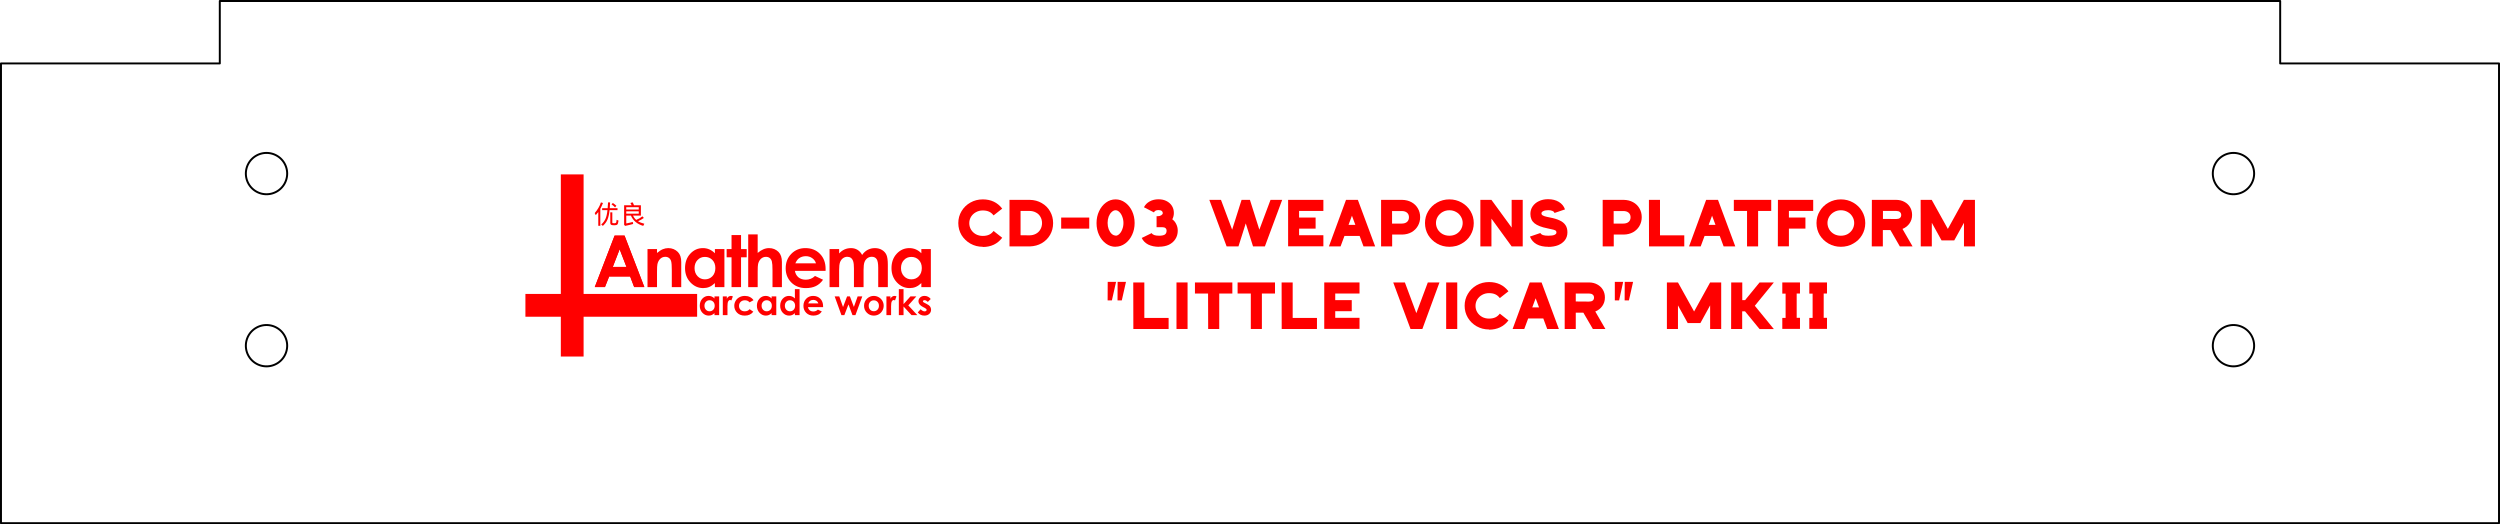 <?xml version="1.0" encoding="UTF-8" standalone="no"?>
<!-- Created with Inkscape (http://www.inkscape.org/) -->

<svg
   width="254.2mm"
   height="53.3mm"
   viewBox="0 0 254.2 53.3"
   version="1.1"
   id="svg3933"
   inkscape:version="1.2.1 (9c6d41e410, 2022-07-14)"
   sodipodi:docname="ThickBackPanel.svg"
   xmlns:inkscape="http://www.inkscape.org/namespaces/inkscape"
   xmlns:sodipodi="http://sodipodi.sourceforge.net/DTD/sodipodi-0.dtd"
   xmlns="http://www.w3.org/2000/svg"
   xmlns:svg="http://www.w3.org/2000/svg"
   xmlns:shaper="http://www.shapertools.com/namespaces/shaper">
  <sodipodi:namedview
     id="namedview3935"
     pagecolor="#ffffff"
     bordercolor="#000000"
     borderopacity="0.25"
     inkscape:showpageshadow="2"
     inkscape:pageopacity="0.0"
     inkscape:pagecheckerboard="0"
     inkscape:deskcolor="#d1d1d1"
     inkscape:document-units="mm"
     showgrid="false"
     inkscape:zoom="1.829812"
     inkscape:cx="768.93145"
     inkscape:cy="211.49714"
     inkscape:window-width="2560"
     inkscape:window-height="1369"
     inkscape:window-x="-8"
     inkscape:window-y="-8"
     inkscape:window-maximized="1"
     inkscape:current-layer="g3400" />
  <defs
     id="defs3930" />
  <g
     inkscape:label="Layer 1"
     inkscape:groupmode="layer"
     id="layer1"
     transform="translate(47.861,-109.848)">
    <g
       id="g4433"
       transform="matrix(-1,0,0,1,158.477,0)">
      <g
         id="g3400"
         transform="matrix(10,0,0,10,-47.761,109.948)"
         style="fill:none;stroke:#000000;stroke-width:0.02;stroke-dasharray:none;stroke-opacity:1">
        <path
           d="M 23.175,5.31 H 2.225 v -0.635 H 0 V 0 h 25.4 v 4.675 h -2.225 z"
           transform="matrix(1,0,0,-1,0,5.31)"
           fill="#000000"
           shaper:cutDepth="0"
           stroke-linecap="round"
           stroke-linejoin="round"
           id="path3379"
           style="fill:none;stroke:#000000;stroke-width:0.02;stroke-dasharray:none;stroke-opacity:1" />
        <path
           d="m 22.49,1.755 a 0.21,0.21 0 1 0 0.42,0 0.21,0.21 0 1 0 -0.42,0 z"
           fill="#ffffff"
           stroke="#000000"
           stroke-width="0.001cm"
           stroke-linecap="round"
           stroke-linejoin="round"
           shaper:cutDepth="0"
           id="path3381"
           style="fill:none;stroke:#000000;stroke-width:0.02;stroke-dasharray:none;stroke-opacity:1" />
        <path
           d="m 22.49,3.505 a 0.21,0.21 0 1 0 0.42,0 0.21,0.21 0 1 0 -0.42,0 z"
           fill="#ffffff"
           stroke="#000000"
           stroke-width="0.001cm"
           stroke-linecap="round"
           stroke-linejoin="round"
           shaper:cutDepth="0"
           id="path3383"
           style="fill:none;stroke:#000000;stroke-width:0.02;stroke-dasharray:none;stroke-opacity:1" />
        <path
           d="m 2.49,1.755 a 0.21,0.21 0 1 0 0.42,0 0.21,0.21 0 1 0 -0.42,0 z"
           fill="#ffffff"
           stroke="#000000"
           stroke-width="0.001cm"
           stroke-linecap="round"
           stroke-linejoin="round"
           shaper:cutDepth="0"
           id="path3385"
           style="fill:none;stroke:#000000;stroke-width:0.02;stroke-dasharray:none;stroke-opacity:1" />
        <path
           d="m 2.49,3.505 a 0.21,0.21 0 1 0 0.42,0 0.21,0.21 0 1 0 -0.42,0 z"
           fill="#ffffff"
           stroke="#000000"
           stroke-width="0.001cm"
           stroke-linecap="round"
           stroke-linejoin="round"
           shaper:cutDepth="0"
           id="path3387"
           style="fill:none;stroke:#000000;stroke-width:0.02;stroke-dasharray:none;stroke-opacity:1" />
      </g>
      <g
         id="g4092"
         transform="matrix(9.878,0,0,9.878,-47.342,117.132)">
        <g
           id="g7653"
           transform="matrix(-1,0,0,1,25.855,0)"
           style="fill:#ff0000;fill-opacity:1;stroke:none;stroke-width:0.02;stroke-miterlimit:4;stroke-dasharray:none;stroke-opacity:1">
          <g
             aria-label="CD-03 Weapons platform &quot;little vicar&quot; MKII"
             id="text2487"
             style="font-size:0.68px;line-height:1.25;font-family:'Dress Code';-inkscape-font-specification:'Dress Code';text-align:center;text-anchor:middle;fill:#ff0000;fill-opacity:1;stroke:none;stroke-width:0.02;stroke-miterlimit:4;stroke-dasharray:none;stroke-opacity:1">
            <path
               d="m 10.29,1.803 q -0.07,0 -0.128,-0.033 -0.057,-0.033 -0.091,-0.088 -0.033,-0.056 -0.033,-0.123 0,-0.067 0.033,-0.122 0.033,-0.056 0.091,-0.089 0.058,-0.033 0.128,-0.033 0.127,0 0.2,0.095 l -0.089,0.07 q -0.02,-0.027 -0.047,-0.039 -0.027,-0.012 -0.064,-0.012 -0.039,0 -0.071,0.018 -0.031,0.017 -0.05,0.047 -0.018,0.03 -0.018,0.066 0,0.036 0.018,0.066 0.018,0.03 0.05,0.048 0.032,0.017 0.071,0.017 0.037,0 0.064,-0.012 0.027,-0.012 0.047,-0.039 l 0.089,0.07 q -0.073,0.095 -0.2,0.095 z"
               id="path7680"
               style="fill:#ff0000;fill-opacity:1;stroke:none;stroke-width:0.02;stroke-miterlimit:4;stroke-dasharray:none;stroke-opacity:1" />
            <path
               d="m 10.565,1.32 h 0.21 q 0.067,0.001 0.122,0.033 0.055,0.031 0.086,0.086 0.031,0.054 0.031,0.12 0,0.067 -0.031,0.121 -0.031,0.054 -0.086,0.086 -0.054,0.031 -0.122,0.033 h -0.21 z m 0.205,0.365 q 0.038,0 0.067,-0.016 0.03,-0.016 0.046,-0.045 0.017,-0.029 0.017,-0.065 0,-0.036 -0.017,-0.065 -0.016,-0.029 -0.046,-0.044 -0.029,-0.016 -0.067,-0.016 h -0.091 v 0.25 z"
               id="path7682"
               style="fill:#ff0000;fill-opacity:1;stroke:none;stroke-width:0.02;stroke-miterlimit:4;stroke-dasharray:none;stroke-opacity:1" />
            <path
               d="m 11.097,1.502 h 0.289 v 0.114 h -0.289 z"
               id="path7684"
               style="fill:#ff0000;fill-opacity:1;stroke:none;stroke-width:0.02;stroke-miterlimit:4;stroke-dasharray:none;stroke-opacity:1" />
            <path
               d="m 11.657,1.803 q -0.054,0 -0.099,-0.033 -0.045,-0.033 -0.071,-0.088 -0.026,-0.056 -0.026,-0.123 0,-0.067 0.026,-0.122 0.026,-0.056 0.071,-0.089 0.045,-0.033 0.099,-0.033 0.054,0 0.099,0.033 0.045,0.033 0.071,0.088 0.026,0.056 0.026,0.122 0,0.067 -0.026,0.122 -0.026,0.056 -0.071,0.089 -0.045,0.033 -0.099,0.033 z m 0,-0.114 q 0.021,0 0.039,-0.018 0.019,-0.018 0.03,-0.048 0.012,-0.03 0.012,-0.065 0,-0.035 -0.012,-0.065 -0.011,-0.03 -0.03,-0.048 -0.018,-0.018 -0.039,-0.018 -0.021,0 -0.04,0.018 -0.019,0.017 -0.031,0.047 -0.011,0.03 -0.011,0.065 0,0.035 0.011,0.065 0.012,0.03 0.031,0.048 0.019,0.017 0.04,0.017 z"
               id="path7686"
               style="fill:#ff0000;fill-opacity:1;stroke:none;stroke-width:0.02;stroke-miterlimit:4;stroke-dasharray:none;stroke-opacity:1" />
            <path
               d="m 12.105,1.803 q -0.065,0 -0.112,-0.023 -0.046,-0.024 -0.067,-0.068 l 0.103,-0.05 q 0.005,0.012 0.025,0.02 0.019,0.007 0.051,0.007 0.04,0 0.059,-0.012 0.018,-0.013 0.018,-0.039 0,-0.037 -0.047,-0.037 h -0.056 V 1.488 h 0.014 q 0.02,0 0.035,-0.01 0.015,-0.01 0.015,-0.022 0,-0.014 -0.011,-0.022 -0.011,-0.009 -0.034,-0.009 -0.035,0 -0.046,0.024 L 11.949,1.396 q 0.02,-0.039 0.059,-0.06 0.039,-0.022 0.091,-0.022 0.047,0 0.082,0.018 0.036,0.018 0.056,0.05 0.02,0.032 0.02,0.073 0,0.035 -0.016,0.065 0.027,0.02 0.041,0.051 0.015,0.03 0.015,0.066 0,0.049 -0.024,0.086 -0.023,0.037 -0.067,0.059 -0.043,0.02 -0.1,0.02 z"
               id="path7688"
               style="fill:#ff0000;fill-opacity:1;stroke:none;stroke-width:0.02;stroke-miterlimit:4;stroke-dasharray:none;stroke-opacity:1" />
            <path
               d="m 12.622,1.32 h 0.12 l 0.115,0.307 0.097,-0.307 h 0.086 l 0.097,0.307 0.115,-0.307 h 0.12 l -0.178,0.479 h -0.122 l -0.075,-0.237 -0.075,0.237 h -0.122 z"
               id="path7690"
               style="fill:#ff0000;fill-opacity:1;stroke:none;stroke-width:0.02;stroke-miterlimit:4;stroke-dasharray:none;stroke-opacity:1" />
            <path
               d="m 13.433,1.32 h 0.363 v 0.114 h -0.25 v 0.068 h 0.17 v 0.114 h -0.17 v 0.068 h 0.25 v 0.114 h -0.363 z"
               id="path7692"
               style="fill:#ff0000;fill-opacity:1;stroke:none;stroke-width:0.02;stroke-miterlimit:4;stroke-dasharray:none;stroke-opacity:1" />
            <path
               d="m 14.029,1.32 h 0.122 l 0.178,0.479 h -0.12 l -0.04,-0.108 h -0.156 l -0.04,0.108 h -0.12 z m 0.096,0.257 -0.035,-0.094 -0.035,0.094 z"
               id="path7694"
               style="fill:#ff0000;fill-opacity:1;stroke:none;stroke-width:0.02;stroke-miterlimit:4;stroke-dasharray:none;stroke-opacity:1" />
            <path
               d="m 14.39,1.32 h 0.218 q 0.053,0.001 0.095,0.024 0.042,0.023 0.065,0.063 0.024,0.04 0.024,0.091 0,0.05 -0.024,0.091 -0.023,0.04 -0.065,0.064 -0.042,0.023 -0.095,0.024 h -0.104 v 0.122 h -0.114 z m 0.212,0.244 q 0.035,0 0.055,-0.017 0.02,-0.018 0.02,-0.048 0,-0.03 -0.02,-0.047 -0.02,-0.017 -0.055,-0.017 h -0.099 v 0.129 z"
               id="path7696"
               style="fill:#ff0000;fill-opacity:1;stroke:none;stroke-width:0.02;stroke-miterlimit:4;stroke-dasharray:none;stroke-opacity:1" />
            <path
               d="m 15.093,1.803 q -0.069,0 -0.127,-0.033 -0.057,-0.033 -0.091,-0.088 -0.033,-0.056 -0.033,-0.123 0,-0.067 0.033,-0.122 0.033,-0.056 0.091,-0.089 0.058,-0.033 0.127,-0.033 0.069,0 0.127,0.033 0.058,0.033 0.091,0.089 0.033,0.056 0.033,0.122 0,0.067 -0.033,0.123 -0.033,0.056 -0.091,0.088 -0.057,0.033 -0.127,0.033 z m 0,-0.114 q 0.039,0 0.07,-0.017 0.031,-0.018 0.049,-0.048 0.018,-0.031 0.018,-0.066 0,-0.035 -0.018,-0.065 -0.018,-0.031 -0.049,-0.048 -0.031,-0.018 -0.07,-0.018 -0.039,0 -0.07,0.018 -0.031,0.017 -0.05,0.048 -0.018,0.03 -0.018,0.065 0,0.035 0.018,0.066 0.018,0.03 0.05,0.048 0.031,0.017 0.07,0.017 z"
               id="path7698"
               style="fill:#ff0000;fill-opacity:1;stroke:none;stroke-width:0.02;stroke-miterlimit:4;stroke-dasharray:none;stroke-opacity:1" />
            <path
               d="m 15.412,1.32 h 0.114 l 0.208,0.285 V 1.32 h 0.114 v 0.479 h -0.114 l -0.208,-0.286 v 0.286 h -0.114 z"
               id="path7700"
               style="fill:#ff0000;fill-opacity:1;stroke:none;stroke-width:0.02;stroke-miterlimit:4;stroke-dasharray:none;stroke-opacity:1" />
            <path
               d="m 16.112,1.803 q -0.146,0 -0.19,-0.105 l 0.108,-0.037 q 0.005,0.013 0.025,0.021 0.021,0.007 0.056,0.007 0.044,0 0.064,-0.009 0.02,-0.009 0.02,-0.024 0,-0.012 -0.006,-0.018 -0.006,-0.006 -0.025,-0.011 -0.018,-0.005 -0.062,-0.014 -0.091,-0.018 -0.133,-0.052 -0.042,-0.034 -0.042,-0.096 0,-0.044 0.023,-0.078 0.024,-0.035 0.065,-0.054 0.042,-0.02 0.094,-0.02 0.065,0 0.111,0.028 0.046,0.028 0.063,0.077 l -0.108,0.037 q -0.004,-0.014 -0.021,-0.021 -0.016,-0.008 -0.044,-0.008 -0.033,0 -0.053,0.011 -0.019,0.01 -0.016,0.026 0.001,0.007 0.007,0.013 0.006,0.005 0.024,0.012 0.018,0.006 0.054,0.013 0.064,0.012 0.103,0.031 0.039,0.018 0.059,0.048 0.02,0.029 0.02,0.074 0,0.046 -0.025,0.08 -0.025,0.033 -0.069,0.052 -0.045,0.018 -0.105,0.018 z"
               id="path7702"
               style="fill:#ff0000;fill-opacity:1;stroke:none;stroke-width:0.02;stroke-miterlimit:4;stroke-dasharray:none;stroke-opacity:1" />
            <path
               d="m 16.671,1.32 h 0.218 q 0.053,0.001 0.095,0.024 0.042,0.023 0.065,0.063 0.024,0.04 0.024,0.091 0,0.05 -0.024,0.091 -0.023,0.04 -0.065,0.064 -0.042,0.023 -0.095,0.024 h -0.104 v 0.122 h -0.114 z m 0.212,0.244 q 0.035,0 0.055,-0.017 0.02,-0.018 0.02,-0.048 0,-0.03 -0.02,-0.047 -0.02,-0.017 -0.055,-0.017 h -0.099 v 0.129 z"
               id="path7704"
               style="fill:#ff0000;fill-opacity:1;stroke:none;stroke-width:0.02;stroke-miterlimit:4;stroke-dasharray:none;stroke-opacity:1" />
            <path
               d="m 17.147,1.32 h 0.114 v 0.365 h 0.25 v 0.114 h -0.363 z"
               id="path7706"
               style="fill:#ff0000;fill-opacity:1;stroke:none;stroke-width:0.02;stroke-miterlimit:4;stroke-dasharray:none;stroke-opacity:1" />
            <path
               d="m 17.736,1.32 h 0.122 l 0.178,0.479 h -0.12 l -0.04,-0.108 h -0.156 l -0.04,0.108 h -0.12 z m 0.096,0.257 -0.035,-0.094 -0.035,0.094 z"
               id="path7708"
               style="fill:#ff0000;fill-opacity:1;stroke:none;stroke-width:0.02;stroke-miterlimit:4;stroke-dasharray:none;stroke-opacity:1" />
            <path
               d="M 18.157,1.434 H 18.021 V 1.32 h 0.385 v 0.114 h -0.135 v 0.365 h -0.114 z"
               id="path7710"
               style="fill:#ff0000;fill-opacity:1;stroke:none;stroke-width:0.02;stroke-miterlimit:4;stroke-dasharray:none;stroke-opacity:1" />
            <path
               d="m 18.475,1.32 h 0.363 v 0.114 h -0.25 v 0.068 h 0.17 v 0.114 h -0.17 v 0.182 h -0.114 z"
               id="path7712"
               style="fill:#ff0000;fill-opacity:1;stroke:none;stroke-width:0.02;stroke-miterlimit:4;stroke-dasharray:none;stroke-opacity:1" />
            <path
               d="m 19.123,1.803 q -0.069,0 -0.127,-0.033 -0.057,-0.033 -0.091,-0.088 -0.033,-0.056 -0.033,-0.123 0,-0.067 0.033,-0.122 0.033,-0.056 0.091,-0.089 0.058,-0.033 0.127,-0.033 0.069,0 0.127,0.033 0.058,0.033 0.091,0.089 0.033,0.056 0.033,0.122 0,0.067 -0.033,0.123 -0.033,0.056 -0.091,0.088 -0.057,0.033 -0.127,0.033 z m 0,-0.114 q 0.039,0 0.07,-0.017 0.031,-0.018 0.049,-0.048 0.018,-0.031 0.018,-0.066 0,-0.035 -0.018,-0.065 -0.018,-0.031 -0.049,-0.048 -0.031,-0.018 -0.07,-0.018 -0.039,0 -0.07,0.018 -0.031,0.017 -0.05,0.048 -0.018,0.03 -0.018,0.065 0,0.035 0.018,0.066 0.018,0.03 0.05,0.048 0.031,0.017 0.07,0.017 z"
               id="path7714"
               style="fill:#ff0000;fill-opacity:1;stroke:none;stroke-width:0.02;stroke-miterlimit:4;stroke-dasharray:none;stroke-opacity:1" />
            <path
               d="m 19.442,1.32 h 0.25 q 0.047,0 0.084,0.02 0.038,0.02 0.059,0.055 0.021,0.035 0.021,0.08 0,0.05 -0.027,0.088 -0.027,0.038 -0.072,0.056 l 0.104,0.18 h -0.131 l -0.097,-0.168 h -0.078 v 0.168 h -0.114 z m 0.25,0.197 q 0.025,0 0.038,-0.01 0.014,-0.011 0.014,-0.031 0,-0.02 -0.014,-0.031 -0.013,-0.011 -0.038,-0.011 h -0.136 v 0.082 z"
               id="path7716"
               style="fill:#ff0000;fill-opacity:1;stroke:none;stroke-width:0.02;stroke-miterlimit:4;stroke-dasharray:none;stroke-opacity:1" />
            <path
               d="m 19.944,1.32 h 0.114 l 0.166,0.299 0.165,-0.299 h 0.114 V 1.799 H 20.39 V 1.556 L 20.29,1.737 H 20.159 L 20.059,1.556 v 0.243 h -0.114 z"
               id="path7718"
               style="fill:#ff0000;fill-opacity:1;stroke:none;stroke-width:0.02;stroke-miterlimit:4;stroke-dasharray:none;stroke-opacity:1" />
            <path
               d="m 11.576,2.164 h 0.086 l -0.043,0.191 h -0.044 z m 0.102,0 h 0.086 l -0.043,0.191 h -0.044 z"
               id="path7720"
               style="fill:#ff0000;fill-opacity:1;stroke:none;stroke-width:0.02;stroke-miterlimit:4;stroke-dasharray:none;stroke-opacity:1" />
            <path
               d="m 11.839,2.17 h 0.114 v 0.365 h 0.25 v 0.114 h -0.363 z"
               id="path7722"
               style="fill:#ff0000;fill-opacity:1;stroke:none;stroke-width:0.02;stroke-miterlimit:4;stroke-dasharray:none;stroke-opacity:1" />
            <path
               d="m 12.284,2.17 h 0.114 v 0.479 h -0.114 z"
               id="path7724"
               style="fill:#ff0000;fill-opacity:1;stroke:none;stroke-width:0.02;stroke-miterlimit:4;stroke-dasharray:none;stroke-opacity:1" />
            <path
               d="M 12.609,2.284 H 12.474 V 2.17 h 0.385 v 0.114 h -0.135 v 0.365 h -0.114 z"
               id="path7726"
               style="fill:#ff0000;fill-opacity:1;stroke:none;stroke-width:0.02;stroke-miterlimit:4;stroke-dasharray:none;stroke-opacity:1" />
            <path
               d="M 13.049,2.284 H 12.913 V 2.17 h 0.385 V 2.284 H 13.163 V 2.649 H 13.049 Z"
               id="path7728"
               style="fill:#ff0000;fill-opacity:1;stroke:none;stroke-width:0.02;stroke-miterlimit:4;stroke-dasharray:none;stroke-opacity:1" />
            <path
               d="m 13.366,2.17 h 0.114 v 0.365 h 0.25 v 0.114 h -0.363 z"
               id="path7730"
               style="fill:#ff0000;fill-opacity:1;stroke:none;stroke-width:0.02;stroke-miterlimit:4;stroke-dasharray:none;stroke-opacity:1" />
            <path
               d="m 13.805,2.17 h 0.363 v 0.114 h -0.25 v 0.068 h 0.17 v 0.114 h -0.17 v 0.068 h 0.25 v 0.114 h -0.363 z"
               id="path7732"
               style="fill:#ff0000;fill-opacity:1;stroke:none;stroke-width:0.02;stroke-miterlimit:4;stroke-dasharray:none;stroke-opacity:1" />
            <path
               d="m 14.515,2.17 h 0.12 l 0.118,0.316 0.118,-0.316 h 0.12 L 14.815,2.649 H 14.693 Z"
               id="path7734"
               style="fill:#ff0000;fill-opacity:1;stroke:none;stroke-width:0.02;stroke-miterlimit:4;stroke-dasharray:none;stroke-opacity:1" />
            <path
               d="m 15.06,2.17 h 0.114 v 0.479 h -0.114 z"
               id="path7736"
               style="fill:#ff0000;fill-opacity:1;stroke:none;stroke-width:0.02;stroke-miterlimit:4;stroke-dasharray:none;stroke-opacity:1" />
            <path
               d="m 15.501,2.654 q -0.07,0 -0.128,-0.033 -0.057,-0.033 -0.09,-0.088 -0.033,-0.056 -0.033,-0.123 0,-0.067 0.033,-0.122 0.033,-0.056 0.09,-0.089 0.058,-0.033 0.128,-0.033 0.127,0 0.2,0.095 l -0.089,0.07 q -0.02,-0.027 -0.047,-0.039 -0.027,-0.012 -0.064,-0.012 -0.039,0 -0.071,0.018 -0.031,0.017 -0.05,0.047 -0.018,0.03 -0.018,0.066 0,0.036 0.018,0.066 0.018,0.03 0.05,0.048 0.032,0.017 0.071,0.017 0.037,0 0.064,-0.012 0.027,-0.012 0.047,-0.039 l 0.089,0.07 q -0.073,0.095 -0.2,0.095 z"
               id="path7738"
               style="fill:#ff0000;fill-opacity:1;stroke:none;stroke-width:0.02;stroke-miterlimit:4;stroke-dasharray:none;stroke-opacity:1" />
            <path
               d="m 15.92,2.17 h 0.122 l 0.178,0.479 h -0.12 l -0.04,-0.108 h -0.156 l -0.04,0.108 h -0.12 z m 0.096,0.257 -0.035,-0.094 -0.035,0.094 z"
               id="path7740"
               style="fill:#ff0000;fill-opacity:1;stroke:none;stroke-width:0.02;stroke-miterlimit:4;stroke-dasharray:none;stroke-opacity:1" />
            <path
               d="m 16.28,2.17 h 0.25 q 0.047,0 0.084,0.02 0.038,0.02 0.059,0.055 0.021,0.035 0.021,0.08 0,0.05 -0.027,0.088 -0.027,0.038 -0.072,0.056 l 0.104,0.18 H 16.57 L 16.472,2.481 h -0.078 v 0.168 h -0.114 z m 0.25,0.197 q 0.025,0 0.038,-0.01 0.014,-0.011 0.014,-0.031 0,-0.02 -0.014,-0.031 -0.013,-0.011 -0.038,-0.011 h -0.136 v 0.082 z"
               id="path7742"
               style="fill:#ff0000;fill-opacity:1;stroke:none;stroke-width:0.02;stroke-miterlimit:4;stroke-dasharray:none;stroke-opacity:1" />
            <path
               d="m 16.796,2.164 h 0.086 L 16.84,2.355 h -0.044 z m 0.102,0 h 0.086 l -0.043,0.191 h -0.044 z"
               id="path7744"
               style="fill:#ff0000;fill-opacity:1;stroke:none;stroke-width:0.02;stroke-miterlimit:4;stroke-dasharray:none;stroke-opacity:1" />
            <path
               d="m 17.332,2.17 h 0.114 l 0.166,0.299 0.165,-0.299 h 0.114 V 2.649 H 17.777 V 2.406 L 17.677,2.588 H 17.546 L 17.446,2.406 v 0.243 h -0.114 z"
               id="path7746"
               style="fill:#ff0000;fill-opacity:1;stroke:none;stroke-width:0.02;stroke-miterlimit:4;stroke-dasharray:none;stroke-opacity:1" />
            <path
               d="m 17.994,2.17 h 0.114 v 0.182 h 0.029 l 0.149,-0.182 h 0.147 l -0.196,0.24 0.196,0.24 H 18.286 L 18.136,2.467 h -0.029 v 0.182 h -0.114 z"
               id="path7748"
               style="fill:#ff0000;fill-opacity:1;stroke:none;stroke-width:0.02;stroke-miterlimit:4;stroke-dasharray:none;stroke-opacity:1" />
            <path
               d="m 18.52,2.535 h 0.034 v -0.25 h -0.034 V 2.17 h 0.182 v 0.114 h -0.034 v 0.25 h 0.034 v 0.114 h -0.182 z"
               id="path7750"
               style="fill:#ff0000;fill-opacity:1;stroke:none;stroke-width:0.02;stroke-miterlimit:4;stroke-dasharray:none;stroke-opacity:1" />
            <path
               d="m 18.798,2.535 h 0.034 v -0.25 h -0.034 V 2.17 h 0.182 v 0.114 h -0.034 v 0.25 h 0.034 v 0.114 h -0.182 z"
               id="path7752"
               style="fill:#ff0000;fill-opacity:1;stroke:none;stroke-width:0.02;stroke-miterlimit:4;stroke-dasharray:none;stroke-opacity:1" />
          </g>
          <g
             id="g854"
             transform="matrix(0.013,0,0,0.013,4.905,0.55)"
             style="fill:#ff0000;fill-opacity:1;stroke:none;stroke-width:1.548;stroke-miterlimit:4;stroke-dasharray:none;stroke-opacity:1">
            <path
               id="rect898"
               style="fill:#ff0000;fill-opacity:1;fill-rule:evenodd;stroke:none;stroke-width:5.851;stroke-miterlimit:4;stroke-dasharray:none;stroke-opacity:1"
               d="M 302.362,147.402 V 504.567 H 196.535 v 68.031 h 105.827 v 119.055 h 68.031 V 572.598 h 339.213 V 504.567 H 370.394 V 147.401 Z"
               transform="scale(0.265)"
               sodipodi:nodetypes="ccccccccccccc" />
            <g
               aria-label="A"
               id="text1602"
               style="font-weight:bold;font-size:56.775px;line-height:1.25;font-family:'Century Gothic';-inkscape-font-specification:'Century Gothic Bold';text-align:end;text-anchor:end;fill:#ff0000;fill-opacity:1;stroke:none;stroke-width:1.548;stroke-miterlimit:4;stroke-dasharray:none;stroke-opacity:1"
               transform="translate(-0.234)">
              <path
                 d="m 122.953,87.442 h 7.873 l 15.691,40.779 h -8.067 l -3.188,-8.4 H 118.628 l -3.327,8.4 h -8.067 z m 3.992,10.812 -5.434,14 h 10.839 z"
                 id="path827"
                 sodipodi:nodetypes="ccccccccccccc"
                 style="fill:#ff0000;fill-opacity:1;stroke:none;stroke-width:1.548;stroke-miterlimit:4;stroke-dasharray:none;stroke-opacity:1" />
              <g
                 aria-label="Anathema"
                 id="text23973"
                 style="font-size:56.692px;line-height:0.45;-inkscape-font-specification:'Century Gothic';letter-spacing:-2.646px;fill:#ff0000;fill-opacity:1;stroke:none;stroke-width:1.548;stroke-miterlimit:4;stroke-dasharray:none;stroke-opacity:1">
                <path
                   d="m 122.93,87.596 h 7.862 l 15.668,40.72 h -8.055 l -3.183,-8.388 h -16.609 l -3.322,8.388 h -8.055 z m 3.986,10.796 -5.426,13.979 h 10.824 z"
                   style="text-align:start;text-anchor:start;fill:#ff0000;fill-opacity:1;stroke:none;stroke-width:1.548;stroke-miterlimit:4;stroke-dasharray:none;stroke-opacity:1"
                   id="path7755" />
                <path
                   d="m 148.99,98.198 h 7.529 v 3.073 q 2.574,-2.159 4.651,-2.99 2.104,-0.858 4.291,-0.858 4.484,0 7.612,3.128 2.63,2.657 2.63,7.862 v 19.903 h -7.474 v -13.204 q 0,-5.398 -0.498,-7.17 -0.471,-1.772 -1.689,-2.685 -1.19,-0.941 -2.962,-0.941 -2.298,0 -3.958,1.55 -1.633,1.522 -2.27,4.235 -0.332,1.412 -0.332,6.118 v 12.097 h -7.529 z"
                   style="letter-spacing:-2.91px;fill:#ff0000;fill-opacity:1;stroke:none;stroke-width:1.548;stroke-miterlimit:4;stroke-dasharray:none;stroke-opacity:1"
                   id="path7757" />
                <path
                   d="m 202.356,98.198 h 7.529 v 30.118 h -7.529 v -3.183 q -2.215,2.104 -4.457,3.045 -2.215,0.913 -4.817,0.913 -5.841,0 -10.104,-4.512 -4.263,-4.54 -4.263,-11.266 0,-6.976 4.125,-11.433 4.125,-4.457 10.021,-4.457 2.713,0 5.093,1.024 2.381,1.024 4.401,3.073 z m -7.945,6.201 q -3.516,0 -5.841,2.491 -2.325,2.464 -2.325,6.339 0,3.903 2.353,6.422 2.381,2.519 5.841,2.519 3.571,0 5.924,-2.464 2.353,-2.491 2.353,-6.505 0,-3.931 -2.353,-6.367 -2.353,-2.436 -5.952,-2.436 z"
                   style="letter-spacing:-2.91px;fill:#ff0000;fill-opacity:1;stroke:none;stroke-width:1.548;stroke-miterlimit:4;stroke-dasharray:none;stroke-opacity:1"
                   id="path7759" />
                <path
                   d="m 215.529,87.098 h 7.529 v 11.1 h 4.484 v 6.505 h -4.484 v 23.612 h -7.529 v -23.612 h -3.875 v -6.505 h 3.875 z"
                   style="letter-spacing:-2.91px;fill:#ff0000;fill-opacity:1;stroke:none;stroke-width:1.548;stroke-miterlimit:4;stroke-dasharray:none;stroke-opacity:1"
                   id="path7761" />
                <path
                   d="m 228.729,86.572 h 7.502 v 14.671 q 2.215,-1.91 4.457,-2.851 2.242,-0.969 4.54,-0.969 4.484,0 7.557,3.1 2.63,2.685 2.63,7.889 v 19.903 h -7.446 v -13.204 q 0,-5.232 -0.498,-7.087 -0.498,-1.855 -1.716,-2.768 -1.19,-0.913 -2.962,-0.913 -2.298,0 -3.958,1.522 -1.633,1.522 -2.27,4.152 -0.332,1.356 -0.332,6.201 v 12.097 h -7.502 z"
                   style="letter-spacing:-2.91px;fill:#ff0000;fill-opacity:1;stroke:none;stroke-width:1.548;stroke-miterlimit:4;stroke-dasharray:none;stroke-opacity:1"
                   id="path7763" />
                <path
                   d="m 289.985,115.444 h -24.277 q 0.526,3.211 2.796,5.121 2.298,1.882 5.841,1.882 4.235,0 7.28,-2.962 l 6.367,2.99 q -2.381,3.377 -5.702,5.01 -3.322,1.606 -7.889,1.606 -7.087,0 -11.543,-4.457 -4.457,-4.484 -4.457,-11.211 0,-6.893 4.429,-11.433 4.457,-4.567 11.156,-4.567 7.114,0 11.571,4.567 4.457,4.54 4.457,12.014 z m -7.585,-5.952 q -0.747,-2.519 -2.962,-4.097 -2.187,-1.578 -5.093,-1.578 -3.156,0 -5.536,1.772 -1.495,1.107 -2.768,3.903 z"
                   style="letter-spacing:-2.91px;fill:#ff0000;fill-opacity:1;stroke:none;stroke-width:1.548;stroke-miterlimit:4;stroke-dasharray:none;stroke-opacity:1"
                   id="path7765" />
                <path
                   d="m 293.137,98.198 h 7.585 v 3.46 q 1.938,-2.131 4.291,-3.183 2.381,-1.052 5.176,-1.052 2.824,0 5.093,1.384 2.27,1.384 3.654,4.042 1.799,-2.657 4.401,-4.042 2.63,-1.384 5.73,-1.384 3.211,0 5.647,1.495 2.436,1.495 3.488,3.903 1.08,2.408 1.08,7.834 v 17.661 h -7.612 v -15.28 q 0,-5.121 -1.273,-6.92 -1.273,-1.827 -3.82,-1.827 -1.938,0 -3.488,1.107 -1.522,1.107 -2.27,3.073 -0.747,1.938 -0.747,6.256 v 13.592 h -7.612 v -14.588 q 0,-4.042 -0.609,-5.841 -0.581,-1.827 -1.772,-2.713 -1.19,-0.886 -2.879,-0.886 -1.882,0 -3.433,1.135 -1.522,1.107 -2.298,3.128 -0.747,2.021 -0.747,6.367 v 13.398 H 293.137 Z"
                   style="letter-spacing:-2.91px;fill:#ff0000;fill-opacity:1;stroke:none;stroke-width:1.548;stroke-miterlimit:4;stroke-dasharray:none;stroke-opacity:1"
                   id="path7767" />
                <path
                   d="m 365.825,98.198 h 7.529 v 30.118 h -7.529 v -3.183 q -2.215,2.104 -4.457,3.045 -2.215,0.913 -4.817,0.913 -5.841,0 -10.104,-4.512 -4.263,-4.54 -4.263,-11.266 0,-6.976 4.125,-11.433 4.125,-4.457 10.021,-4.457 2.713,0 5.093,1.024 2.381,1.024 4.401,3.073 z m -7.945,6.201 q -3.516,0 -5.841,2.491 -2.325,2.464 -2.325,6.339 0,3.903 2.353,6.422 2.381,2.519 5.841,2.519 3.571,0 5.924,-2.464 2.353,-2.491 2.353,-6.505 0,-3.931 -2.353,-6.367 -2.353,-2.436 -5.952,-2.436 z"
                   style="letter-spacing:-2.91px;fill:#ff0000;fill-opacity:1;stroke:none;stroke-width:1.548;stroke-miterlimit:4;stroke-dasharray:none;stroke-opacity:1"
                   id="path7769" />
              </g>
            </g>
            <g
               aria-label="优良"
               id="text8782"
               style="font-size:21.878px;line-height:1.25;font-family:'Dress Code';-inkscape-font-specification:'Dress Code';text-align:end;text-anchor:end;fill:#ff0000;fill-opacity:1;stroke:none;stroke-width:1.643;stroke-miterlimit:4;stroke-dasharray:none;stroke-opacity:1"
               transform="matrix(0.942,0,0,0.942,4.007,6.671)">
              <path
                 d="m 115.54,62.793 h 4.615 l 0.342,-4.871 h 1.709 q -0.086,2.649 -0.256,4.871 h 6.495 v 1.624 h -6.666 q -0.513,5.042 -1.795,7.991 -1.282,2.948 -3.846,5.256 l -1.367,-1.196 q 2.307,-1.966 3.547,-4.7 1.239,-2.735 1.667,-7.35 h -4.444 z m 8.974,-4.359 q 1.624,1.026 2.991,2.307 l -1.111,1.367 q -1.453,-1.538 -2.991,-2.564 z m -2.137,7.863 h 1.709 v 8.461 q 0,0.427 0.214,0.556 0.214,0.128 1.41,0.128 1.196,0 1.538,-0.513 0.342,-0.513 0.427,-2.393 l 1.624,0.684 q -0.342,2.649 -0.983,3.29 -0.641,0.641 -2.607,0.641 -2.137,0 -2.735,-0.47 -0.598,-0.47 -0.598,-1.581 z m -7.863,-8.375 1.709,0.513 q -0.94,2.478 -2.222,4.871 v 14.272 h -1.709 V 66.041 q -1.026,1.367 -2.137,2.564 l -0.855,-1.709 q 3.675,-4.273 5.213,-8.974 z"
                 style="font-family:'WenQuanYi Micro Hei';-inkscape-font-specification:'WenQuanYi Micro Hei';fill:#ff0000;fill-opacity:1;stroke:none;stroke-width:1.643;stroke-miterlimit:4;stroke-dasharray:none;stroke-opacity:1"
                 id="path2998" />
              <path
                 d="m 141.093,57.836 q 0.769,1.111 1.196,2.478 h 5.811 v 8.717 h -6.581 q 0.855,2.051 2.649,3.589 2.906,-1.111 5.213,-2.991 l 1.196,1.367 q -2.393,1.709 -4.871,2.735 2.137,1.367 5.299,2.137 l -0.94,1.795 q -7.606,-2.222 -10.341,-8.632 h -3.931 v 6.581 q 3.162,-0.598 5.47,-1.282 l 0.342,1.709 q -2.906,0.855 -6.752,1.624 l -0.855,-0.855 V 60.315 h 6.324 q -0.427,-1.026 -1.026,-1.88 z m -5.299,4.102 v 1.966 h 10.512 v -1.966 z m 0,3.504 v 1.966 h 10.512 v -1.966 z"
                 style="font-family:'WenQuanYi Micro Hei';-inkscape-font-specification:'WenQuanYi Micro Hei';fill:#ff0000;fill-opacity:1;stroke:none;stroke-width:1.643;stroke-miterlimit:4;stroke-dasharray:none;stroke-opacity:1"
                 id="path3000" />
            </g>
            <g
               aria-label="arcade works"
               id="text49338"
               style="font-size:27.92px;line-height:1.25;font-family:'Dress Code';-inkscape-font-specification:'Dress Code';text-align:end;text-anchor:end;fill:#ff0000;fill-opacity:1;stroke:none;stroke-width:1.548;stroke-miterlimit:4;stroke-dasharray:none;stroke-opacity:1">
              <path
                 d="m 201.786,135.655 h 3.708 v 14.832 h -3.708 v -1.568 q -1.091,1.036 -2.195,1.5 -1.091,0.45 -2.372,0.45 -2.877,0 -4.976,-2.222 -2.099,-2.236 -2.099,-5.549 0,-3.435 2.031,-5.63 2.031,-2.195 4.935,-2.195 1.336,0 2.508,0.504 1.172,0.504 2.168,1.513 z m -3.913,3.054 q -1.731,0 -2.877,1.227 -1.145,1.213 -1.145,3.122 0,1.922 1.159,3.163 1.172,1.241 2.877,1.241 1.759,0 2.917,-1.213 1.159,-1.227 1.159,-3.204 0,-1.936 -1.159,-3.136 -1.159,-1.2 -2.931,-1.2 z"
                 style="font-weight:bold;font-family:'Century Gothic';-inkscape-font-specification:'Century Gothic Bold';fill:#ff0000;fill-opacity:1;stroke:none;stroke-width:1.548;stroke-miterlimit:4;stroke-dasharray:none;stroke-opacity:1"
                 id="path7772" />
              <path
                 d="m 208.384,135.655 h 3.19 v 1.868 q 0.518,-1.104 1.377,-1.677 0.859,-0.573 1.881,-0.573 0.723,0 1.513,0.382 l -1.159,3.204 q -0.654,-0.327 -1.077,-0.327 -0.859,0 -1.459,1.063 -0.586,1.063 -0.586,4.172 l 0.014,0.723 v 5.998 h -3.694 z"
                 style="font-weight:bold;font-family:'Century Gothic';-inkscape-font-specification:'Century Gothic Bold';fill:#ff0000;fill-opacity:1;stroke:none;stroke-width:1.548;stroke-miterlimit:4;stroke-dasharray:none;stroke-opacity:1"
                 id="path7774" />
              <path
                 d="m 232.705,138.654 -3.095,1.704 q -0.872,-0.913 -1.731,-1.268 -0.845,-0.354 -1.99,-0.354 -2.086,0 -3.381,1.254 -1.281,1.241 -1.281,3.19 0,1.895 1.241,3.095 1.241,1.2 3.258,1.2 2.495,0 3.885,-1.704 l 2.931,2.004 q -2.386,3.095 -6.735,3.095 -3.913,0 -6.135,-2.318 -2.208,-2.318 -2.208,-5.426 0,-2.154 1.077,-3.967 1.077,-1.813 2.999,-2.849 1.936,-1.036 4.322,-1.036 2.208,0 3.967,0.886 1.759,0.872 2.877,2.495 z"
                 style="font-weight:bold;font-family:'Century Gothic';-inkscape-font-specification:'Century Gothic Bold';fill:#ff0000;fill-opacity:1;stroke:none;stroke-width:1.548;stroke-miterlimit:4;stroke-dasharray:none;stroke-opacity:1"
                 id="path7776" />
              <path
                 d="m 247.02,135.655 h 3.708 v 14.832 h -3.708 v -1.568 q -1.091,1.036 -2.195,1.5 -1.091,0.45 -2.372,0.45 -2.877,0 -4.976,-2.222 -2.099,-2.236 -2.099,-5.549 0,-3.435 2.031,-5.63 2.031,-2.195 4.935,-2.195 1.336,0 2.508,0.504 1.172,0.504 2.168,1.513 z m -3.913,3.054 q -1.731,0 -2.877,1.227 -1.145,1.213 -1.145,3.122 0,1.922 1.159,3.163 1.172,1.241 2.877,1.241 1.759,0 2.917,-1.213 1.159,-1.227 1.159,-3.204 0,-1.936 -1.159,-3.136 -1.159,-1.2 -2.931,-1.2 z"
                 style="font-weight:bold;font-family:'Century Gothic';-inkscape-font-specification:'Century Gothic Bold';fill:#ff0000;fill-opacity:1;stroke:none;stroke-width:1.548;stroke-miterlimit:4;stroke-dasharray:none;stroke-opacity:1"
                 id="path7778" />
              <path
                 d="m 265.451,129.929 h 3.708 v 20.558 h -3.708 v -1.568 q -1.091,1.036 -2.195,1.5 -1.091,0.45 -2.372,0.45 -2.877,0 -4.976,-2.222 -2.099,-2.236 -2.099,-5.549 0,-3.435 2.031,-5.63 2.031,-2.195 4.935,-2.195 1.336,0 2.508,0.504 1.172,0.504 2.168,1.513 z m -3.913,8.779 q -1.731,0 -2.877,1.227 -1.145,1.213 -1.145,3.122 0,1.922 1.159,3.163 1.172,1.241 2.877,1.241 1.759,0 2.917,-1.213 1.159,-1.227 1.159,-3.204 0,-1.936 -1.159,-3.136 -1.159,-1.2 -2.931,-1.2 z"
                 style="font-weight:bold;font-family:'Century Gothic';-inkscape-font-specification:'Century Gothic Bold';fill:#ff0000;fill-opacity:1;stroke:none;stroke-width:1.548;stroke-miterlimit:4;stroke-dasharray:none;stroke-opacity:1"
                 id="path7780" />
              <path
                 d="m 287.781,144.148 h -11.956 q 0.259,1.581 1.377,2.522 1.132,0.927 2.877,0.927 2.086,0 3.585,-1.459 l 3.136,1.472 q -1.172,1.663 -2.808,2.468 -1.636,0.791 -3.885,0.791 -3.49,0 -5.685,-2.195 -2.195,-2.208 -2.195,-5.521 0,-3.395 2.181,-5.63 2.195,-2.249 5.494,-2.249 3.504,0 5.698,2.249 2.195,2.236 2.195,5.917 z m -3.735,-2.931 q -0.368,-1.241 -1.459,-2.018 -1.077,-0.777 -2.508,-0.777 -1.554,0 -2.727,0.872 -0.736,0.545 -1.363,1.922 z"
                 style="font-weight:bold;font-family:'Century Gothic';-inkscape-font-specification:'Century Gothic Bold';fill:#ff0000;fill-opacity:1;stroke:none;stroke-width:1.548;stroke-miterlimit:4;stroke-dasharray:none;stroke-opacity:1"
                 id="path7782" />
              <path
                 d="m 296.956,135.655 h 3.64 l 2.986,8.439 3.217,-8.439 h 2.222 l 3.149,8.343 2.986,-8.343 h 3.667 l -5.412,14.832 h -2.358 l -3.163,-8.452 -3.258,8.452 h -2.331 z"
                 style="font-weight:bold;font-family:'Century Gothic';-inkscape-font-specification:'Century Gothic Bold';fill:#ff0000;fill-opacity:1;stroke:none;stroke-width:1.548;stroke-miterlimit:4;stroke-dasharray:none;stroke-opacity:1"
                 id="path7784" />
              <path
                 d="m 327.902,135.273 q 2.099,0 3.94,1.05 1.854,1.05 2.89,2.849 1.036,1.8 1.036,3.885 0,2.099 -1.05,3.926 -1.036,1.827 -2.836,2.863 -1.8,1.022 -3.967,1.022 -3.19,0 -5.453,-2.263 -2.249,-2.277 -2.249,-5.521 0,-3.476 2.549,-5.794 2.236,-2.018 5.14,-2.018 z m 0.054,3.504 q -1.731,0 -2.89,1.213 -1.145,1.2 -1.145,3.081 0,1.936 1.132,3.136 1.145,1.2 2.89,1.2 1.745,0 2.904,-1.213 1.159,-1.213 1.159,-3.122 0,-1.909 -1.145,-3.095 -1.132,-1.2 -2.904,-1.2 z"
                 style="font-weight:bold;font-family:'Century Gothic';-inkscape-font-specification:'Century Gothic Bold';fill:#ff0000;fill-opacity:1;stroke:none;stroke-width:1.548;stroke-miterlimit:4;stroke-dasharray:none;stroke-opacity:1"
                 id="path7786" />
              <path
                 d="m 337.936,135.655 h 3.19 v 1.868 q 0.518,-1.104 1.377,-1.677 0.859,-0.573 1.881,-0.573 0.723,0 1.513,0.382 l -1.159,3.204 q -0.654,-0.327 -1.077,-0.327 -0.859,0 -1.459,1.063 -0.586,1.063 -0.586,4.172 l 0.014,0.723 v 5.998 h -3.694 z"
                 style="font-weight:bold;font-family:'Century Gothic';-inkscape-font-specification:'Century Gothic Bold';fill:#ff0000;fill-opacity:1;stroke:none;stroke-width:1.548;stroke-miterlimit:4;stroke-dasharray:none;stroke-opacity:1"
                 id="path7788" />
              <path
                 d="m 347.765,129.929 h 3.722 v 11.847 l 5.48,-6.121 h 4.662 l -6.38,7.116 7.157,7.716 h -4.621 l -6.298,-6.83 v 6.83 h -3.722 z"
                 style="font-weight:bold;font-family:'Century Gothic';-inkscape-font-specification:'Century Gothic Bold';fill:#ff0000;fill-opacity:1;stroke:none;stroke-width:1.548;stroke-miterlimit:4;stroke-dasharray:none;stroke-opacity:1"
                 id="path7790" />
              <path
                 d="m 373.013,137.727 -2.304,2.304 q -1.404,-1.391 -2.549,-1.391 -0.627,0 -0.982,0.273 -0.354,0.259 -0.354,0.654 0,0.3 0.218,0.559 0.232,0.245 1.118,0.682 l 1.363,0.682 q 2.154,1.063 2.958,2.168 0.804,1.104 0.804,2.59 0,1.977 -1.459,3.299 -1.445,1.322 -3.885,1.322 -3.245,0 -5.18,-2.536 l 2.29,-2.495 q 0.654,0.763 1.527,1.241 0.886,0.464 1.568,0.464 0.736,0 1.186,-0.354 0.45,-0.354 0.45,-0.818 0,-0.859 -1.622,-1.677 l -1.254,-0.627 q -3.599,-1.813 -3.599,-4.54 0,-1.759 1.35,-2.999 1.363,-1.254 3.476,-1.254 1.445,0 2.713,0.641 1.281,0.627 2.168,1.813 z"
                 style="font-weight:bold;font-family:'Century Gothic';-inkscape-font-specification:'Century Gothic Bold';fill:#ff0000;fill-opacity:1;stroke:none;stroke-width:1.548;stroke-miterlimit:4;stroke-dasharray:none;stroke-opacity:1"
                 id="path7792" />
            </g>
          </g>
        </g>
      </g>
    </g>
  </g>
</svg>
